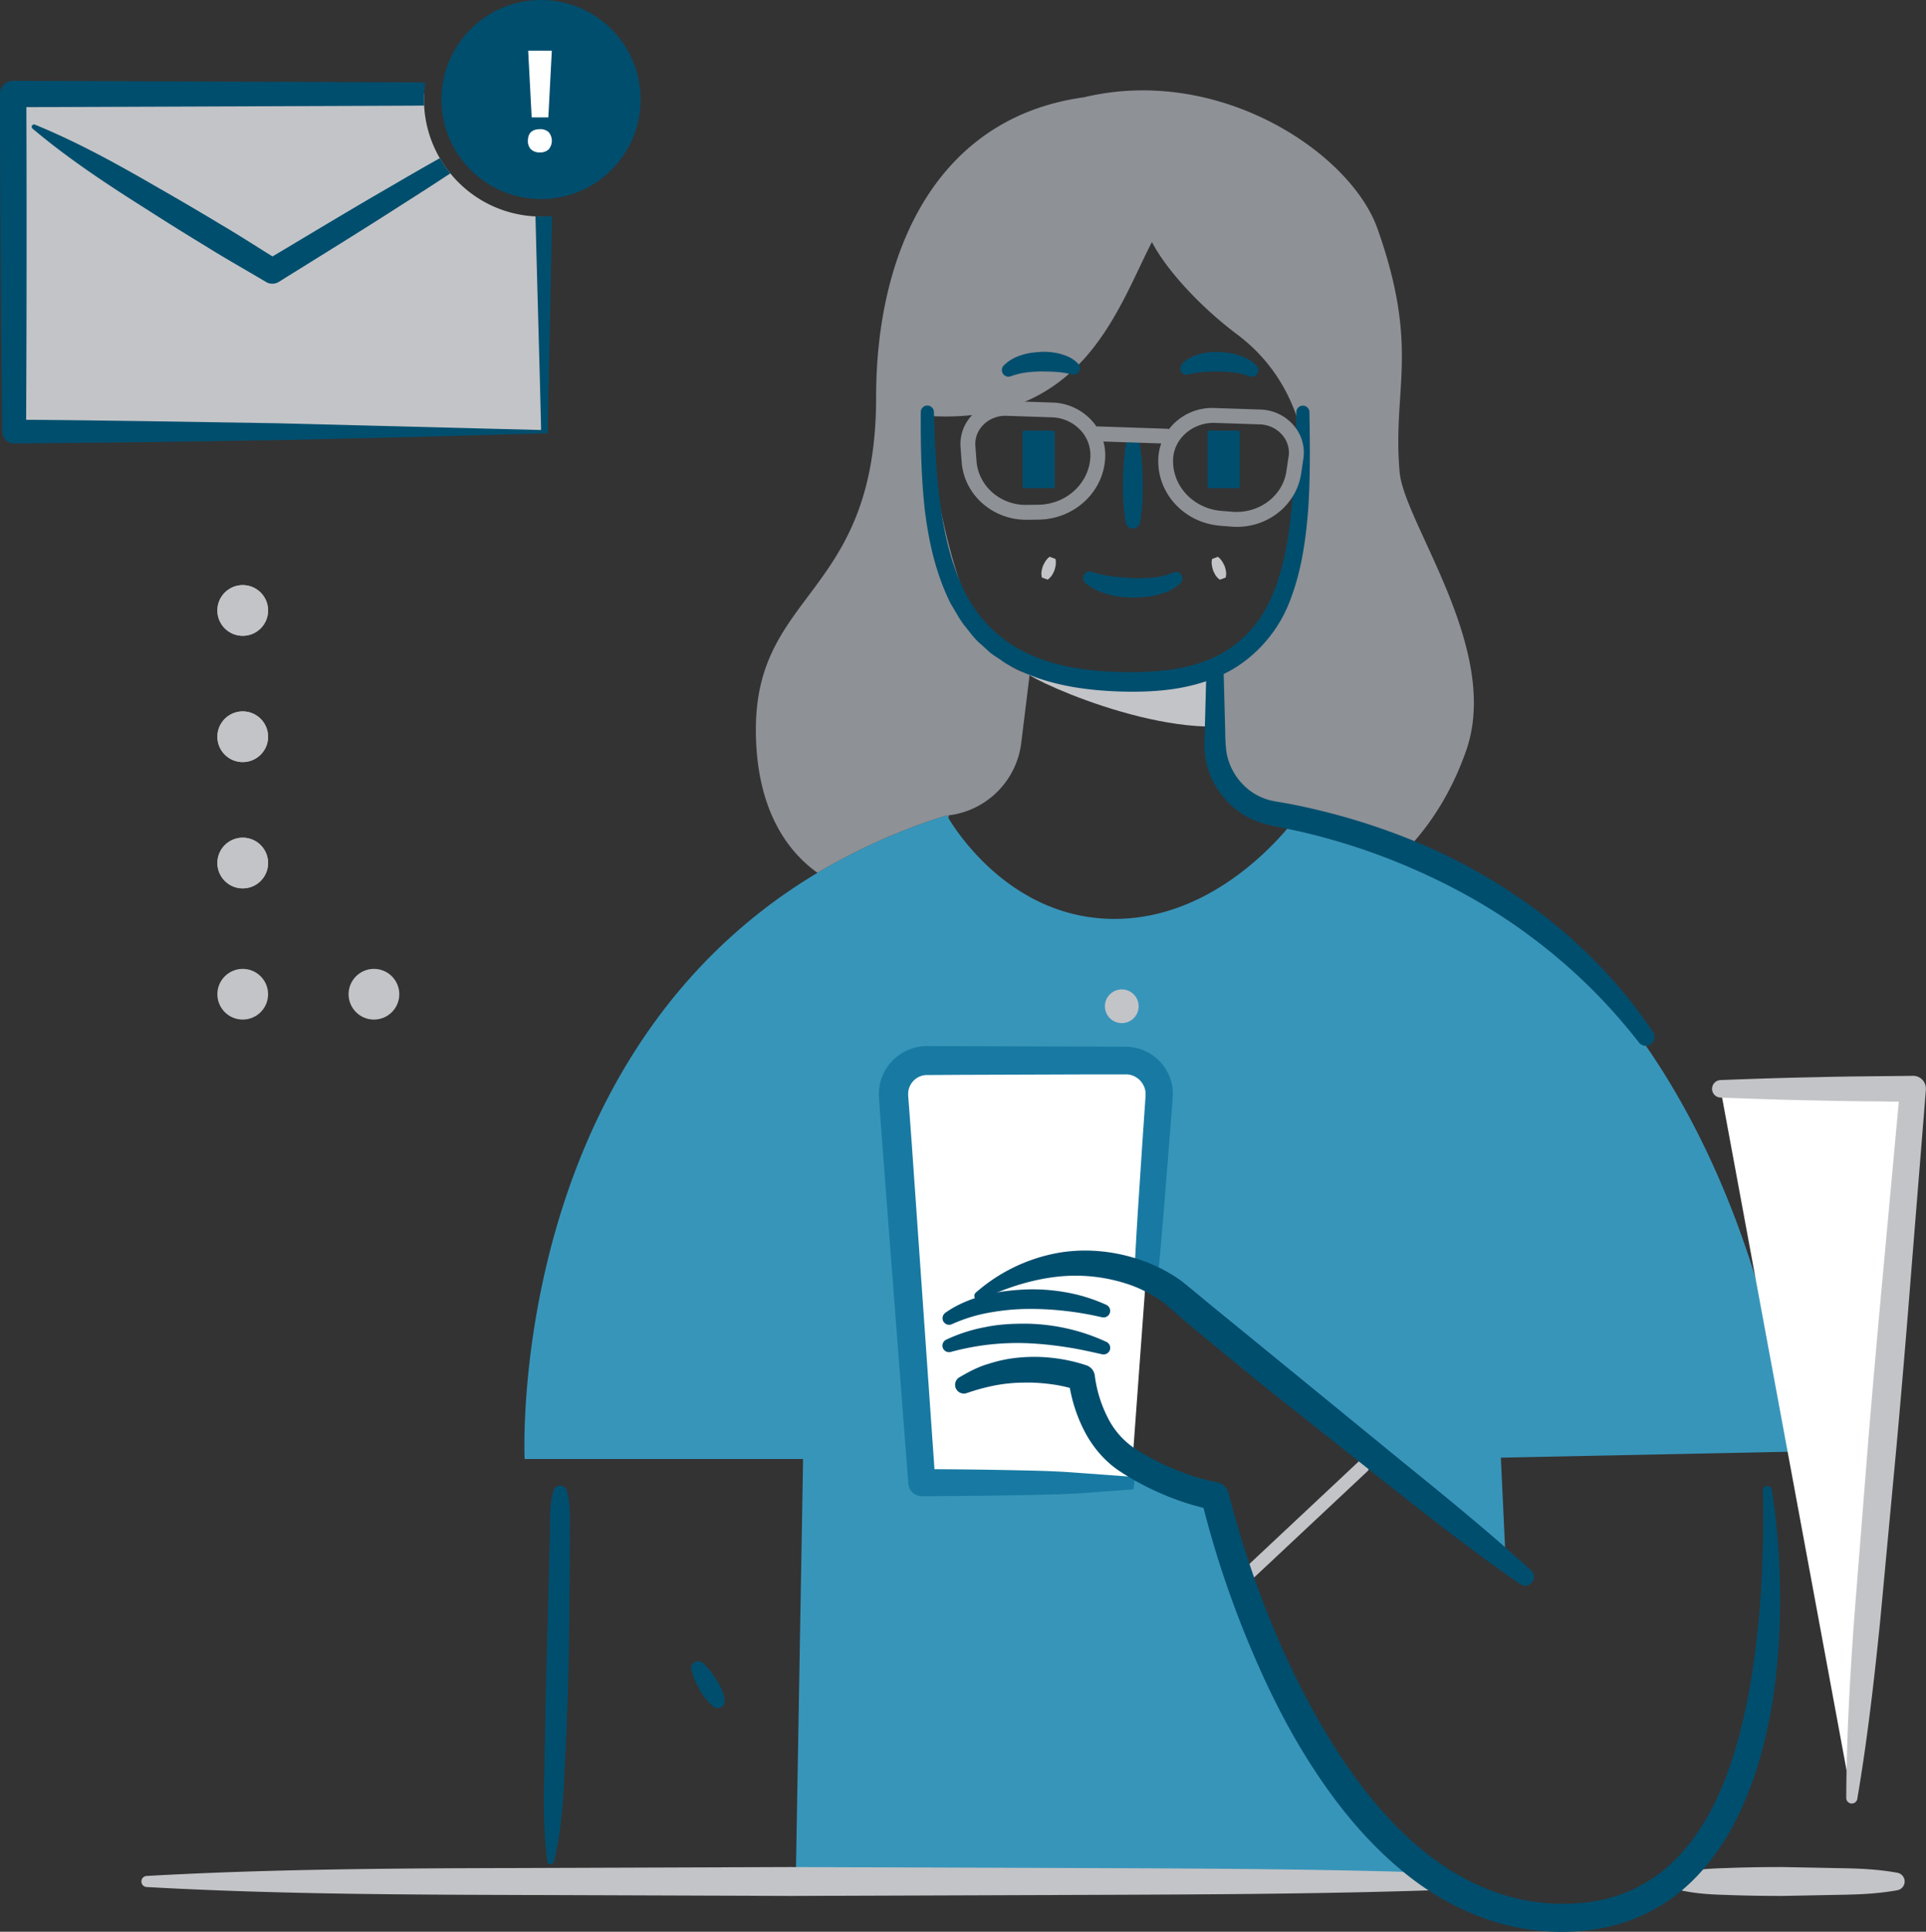 <svg viewBox="0 0 1418.83 1423.18" xmlns="http://www.w3.org/2000/svg"><rect x="0" y="0" width="1418.83" height="1423.18" fill="#333333" stroke="none"/><path d="m2762.77 1747.55a52.64 52.64 0 0 1 -45.16-50.33l-1.93-57.21s29-5.77 54.69-54.13c27.26-51.26 32.71-141.73-32.71-190.79-29.47-22.1-53.53-49.86-62.78-68.1-26.13 50.7-51.32 135.77-166.17 128.06 0 0 16.17 179.82 76.14 190.08l-6.25 50.87a61.3 61.3 0 0 1 -53.54 53.4v2.13c7.41 12.33 48.23 74.18 122.24 74.18 65.25 0 112-48.07 128.51-67.91v-8.41z" fill="none" transform="translate(-1826.28 -1148.71)"/><path d="m2525.07 1751.55v-2.13a61.3 61.3 0 0 0 53.54-53.4l6.24-50.88c-60-10.25-76.14-190.08-76.14-190.08 114.85 7.71 140-77.36 166.17-128.06 9.25 18.24 33.31 46 62.78 68.1 65.41 49.06 60 139.52 32.71 190.79-25.71 48.36-54.69 54.13-54.69 54.13l1.93 57.21a52.64 52.64 0 0 0 45.16 50.33l13 1.86v8.41c4.29-5.15 6.54-8.41 6.54-8.41a393.49 393.49 0 0 1 81.44 24c14.82-15.82 31.25-39.11 42.66-71.86 25.89-74.33-45.73-167.47-49.06-205.05-5.45-61.52 15.15-90.53-16.35-179.42-19.87-56-116.66-120.56-216.17-96.7-107.48 14.72-153.14 111.79-153.14 221 0 146.26-88.58 142.25-88.58 244.78 0 61 25.12 91.19 45.44 105.59a446.58 446.58 0 0 1 95.23-42.32s.47.75 1.29 2.11z" fill="#8e9196" transform="translate(-1826.28 -1148.71)"/><path d="m2552.32 2103.74c96.21-54.51 123.21-16.2 141.73 0 36.64 32.06 192.53 156.44 241.45 195.4l-3.58-76.51 214.84-4.42s-29.51-338.89-283-444.83a393.49 393.49 0 0 0 -81.44-24s-2.25 3.25-6.54 8.41c-16.51 19.83-63.26 67.91-128.51 67.91-74 0-114.84-61.85-122.24-74.18-.82-1.37-1.24-2.13-1.24-2.13a446.58 446.58 0 0 0 -95.23 42.32c-229.94 137.31-215.8 431.92-215.8 431.92h205.13l-5.49 316.16h483.86c-125.22-70.67-175-288.91-175-288.91s-32.71-5.45-65.41-27.26c-29-19.36-32.71-60-32.71-60s-44.5-4.2-81.77 5.45c-12.81 3.32-16.35-5.45-21.8-21.8s5.5-38.08 32.75-43.53z" fill="#3895ba" transform="translate(-1826.28 -1148.71)"/><path d="m2882.48 2528.43c-79-2.6-158-3.06-237.06-3.37l-237.06-.83-237.06.83c-79 .34-158 1.29-237.06 5.73a4.09 4.09 0 0 0 0 8.16c79 4.43 158 5.38 237.06 5.73l237.06.83 237.06-.83c79-.31 158-.77 237.06-3.37a6.45 6.45 0 0 0 0-12.89z" fill="#c3c4c7" transform="translate(-1826.28 -1148.71)"/><path d="m3224 2528.43c-14-2.56-28.09-3.16-42.13-3.37l-42.13-.83c-14 0-28.09.19-42.13.75-14 .38-28.09 1.33-42.13 5.81a4.28 4.28 0 0 0 0 8.16c14 4.48 28.09 5.43 42.13 5.81 14 .56 28.09.74 42.13.75l42.13-.83c14-.21 28.09-.81 42.13-3.37a6.55 6.55 0 0 0 0-12.89z" fill="#c3c4c7" transform="translate(-1826.28 -1148.71)"/><path d="m2659.4 2241h-154l-20.83-284.43a24.79 24.79 0 0 1 24.72-26.6h146.21a24.79 24.79 0 0 1 24.72 26.6z" fill="#fff" transform="translate(-1826.28 -1148.71)"/><path d="m2686.15 1938.25a34.81 34.81 0 0 0 -28.23-18.27c-3.32-.22-4.63-.09-6.93-.14l-18.7-.06-49.88-.17-68.58-.23c-2.31 0-3.58-.11-7 .09a35.42 35.42 0 0 0 -28.8 18.45 34.75 34.75 0 0 0 -4.31 17.18l.05 2.23.11 1.58.22 3.11.43 6.22 1.82 24.87 3.81 49.73 15.25 198.93v.1a10 10 0 0 0 10 9.16c26.8-.08 53.74-.38 80.56-.94 13.41-.26 26.84-.56 39.78-1.47l35.5-2.67.35-2.55c.49-3.63 1-7.29 1.47-10.94a37.2 37.2 0 0 1 -5.53-4.33l-.09-.09c0 2.82-.1 5.62-.15 8.45l-2.27-.17-39-2.86c-12.73-.91-25-1.22-37.22-1.47-21.4-.48-42.73-.76-64.13-.88l-13.25-189.83-3.47-49.76-1.83-24.87-.48-6.22-.24-3.11-.11-1.53v-.89a13.16 13.16 0 0 1 1.63-6.75 14 14 0 0 1 11.35-7.41l24.21-.15 49.88-.17 49.88-.17h24.25a14.54 14.54 0 0 1 11.91 7.6 13.9 13.9 0 0 1 1.8 7.08c.07.87-.22 3.68-.31 5.47l-.42 6.07-1.66 24.27-3.19 48.54q-1.61 25.18-2.83 50.51a52.36 52.36 0 0 1 16.74 7.76q2.54-26.23 4.72-52.67l4.1-51 2-25.47.49-6.37c.14-2.36.38-3.68.43-7a34 34 0 0 0 -4.13-16.79z" fill="#187aa2" transform="translate(-1826.28 -1148.71)"/><path d="m2721.3 1684v-38.73c-49.06 8.37-92.67 12.56-130.83 0s59.97 39.73 130.83 38.73z" fill="#c3c4c7" transform="translate(-1826.28 -1148.71)"/><rect fill="#004e6e" height="42.38" rx="1.23" width="23.74" x="753.3" y="317.25"/><path d="m2514.28 1452.33c.54 23.38 1.72 46.72 4.92 69.66s8.68 45.46 19.08 65.3a98.27 98.27 0 0 0 47.48 44c20.31 9 43.33 11.94 66.2 12.56 22.79.41 45.93-1 66.12-9.73 20.19-8.51 36-24.79 44.79-45.27 9-20.45 12.81-43.43 15-66.45s2.92-46.53 3.37-70a4.83 4.83 0 0 1 9.67 0c.38 23.56.7 47.22-.89 71-1.81 23.72-5.17 47.91-14.65 70.9s-28.37 43-51.63 52.82c-23.2 10.17-48.29 11.72-72.23 11.06-23.94-.82-48.57-4-71.41-14.15-5.63-2.69-11.36-5.18-16.43-9-2.59-1.77-5.27-3.43-7.77-5.32l-7-6.35c-4.93-4-8.37-9.34-12.42-14.11-3.77-5-6.58-10.57-9.86-15.84-11.08-22.2-16.32-46.18-19.16-69.87-2.58-23.78-3-47.53-2.86-71.19a4.83 4.83 0 0 1 9.66-.08z" fill="#004e6e" transform="translate(-1826.28 -1148.71)"/><path d="m2664.46 1467.71c2.4 11 3.19 22 3.59 33 .12 5.5.16 11-.19 16.5a127.19 127.19 0 0 1 -1.77 16.5 5.36 5.36 0 0 1 -10.52 0 127.19 127.19 0 0 1 -1.77-16.5c-.35-5.5-.31-11-.19-16.5.4-11 1.2-22 3.59-33a3.71 3.71 0 0 1 7.25 0z" fill="#004e6e" transform="translate(-1826.28 -1148.71)"/><rect fill="#004e6e" height="42.38" rx="1.23" width="23.74" x="889.57" y="317.25"/><path d="m2631.38 1570.25a71 71 0 0 0 14.19 3.07c5 .69 10.21 1 15.37 1.31a116.42 116.42 0 0 0 15.31-.51 44.78 44.78 0 0 0 13.49-3.26l.76-.35a4.82 4.82 0 0 1 5.42 7.79c-5.18 5.13-11.4 7.27-17.32 8.77s-12 1.79-18 1.91a70.58 70.58 0 0 1 -17.8-2.31c-5.81-1.71-11.76-3.81-16.95-8.47a4.84 4.84 0 0 1 4.78-8.19z" fill="#004e6e" transform="translate(-1826.28 -1148.71)"/><path d="m2697 1417c4.31-4.81 9.21-6.29 13.83-7.66a48.06 48.06 0 0 1 14.09-1.3c4.67.36 9.4.75 14 2.36a31.09 31.09 0 0 1 13 7.56 4.87 4.87 0 0 1 -5.18 8l-.62-.23a51.06 51.06 0 0 0 -10.28-2.49 95.78 95.78 0 0 0 -11.31-.81c-3.81 0-7.64.06-11.33.37a57.39 57.39 0 0 0 -9.72 1.43l-2 .44a4.65 4.65 0 0 1 -4.48-7.67z" fill="#004e6e" transform="translate(-1826.28 -1148.71)"/><path d="m2614.23 1424.17a57.39 57.39 0 0 0 -9.72-1.43c-3.69-.31-7.53-.33-11.33-.37a95.78 95.78 0 0 0 -11.31.81 51.06 51.06 0 0 0 -10.28 2.49l-.62.23a4.87 4.87 0 0 1 -5.19-8 31.09 31.09 0 0 1 13-7.56c4.58-1.62 9.31-2 14-2.36a48.06 48.06 0 0 1 14.09 1.3c4.62 1.37 9.52 2.85 13.83 7.66a4.65 4.65 0 0 1 -4.44 7.64z" fill="#004e6e" transform="translate(-1826.28 -1148.71)"/><path d="m1364.16 1325.02 45.11-522.87h-141.85" fill="#fff"/><path d="m3235.55 1941.3c-23.64.34-47.28.35-70.92 1-23.64.42-47.28 1.22-70.92 2.14a6.45 6.45 0 0 0 0 12.89c23.64.92 47.28 1.72 70.92 2.14 20.15.53 40.31.62 60.46.84l-11.09 120.38q-6.1 65.32-11.52 130.7l-10.35 130.8c-3.09 43.63-5.6 87.31-5.77 131.19a4.1 4.1 0 0 0 8.13.7c7.35-43.26 12.35-86.73 16.78-130.24l12.21-130.64q5.9-65.34 11-130.74l10.54-130.78v-.21-.88a9.43 9.43 0 0 0 -9.47-9.29z" fill="#c3c4c7" transform="translate(-1826.28 -1148.71)"/><circle cx="826.39" cy="741.36" fill="#c3c4c7" r="12.42"/><g transform="translate(-1826.28 -1148.71)"><path d="m2593.8 1574.18a12.23 12.23 0 0 1 -.24-4.45 25.47 25.47 0 0 1 1-4c1.19-2.46 2.34-4.93 5-6.84l4.26 1.61c.72 3.18 0 5.79-.77 8.42a24.66 24.66 0 0 1 -1.86 3.65 12.2 12.2 0 0 1 -3.12 3.18z" fill="#c3c4c7"/><path d="m2724.92 1575.79a12.18 12.18 0 0 1 -3.12-3.18 25.12 25.12 0 0 1 -1.86-3.65c-.73-2.63-1.49-5.24-.77-8.42l4.27-1.61c2.64 1.91 3.79 4.38 5 6.84a25 25 0 0 1 1 4 12.13 12.13 0 0 1 -.24 4.45z" fill="#c3c4c7"/><path d="m2743.11 2315.71a4.83 4.83 0 0 1 -3.3-8.36l87.22-81.77a4.84 4.84 0 0 1 6.61 7.06l-87.22 81.77a4.83 4.83 0 0 1 -3.31 1.3z" fill="#c3c4c7"/><path d="m2545.08 2101.06a125.37 125.37 0 0 1 56.42-28.47c21.26-4.66 43.94-2.79 64.74 4.26a115.64 115.64 0 0 1 29.76 15.15c4.91 3.75 8.45 6.83 12.32 10l11.64 9.63 47.07 38.43 94.24 77.06c31.53 25.56 63 51.23 93 78.65a6.46 6.46 0 0 1 -8 10.09c-33.49-23.13-65.51-48.11-97.35-73.32l-95.46-75.76-47.16-38.78-11.67-9.95c-3.85-3.38-7.94-7-11-9.49a95.64 95.64 0 0 0 -24.05-12.95 122.38 122.38 0 0 0 -55.28-6.21c-18.8 2.22-37.49 8.2-55.6 17a3.25 3.25 0 0 1 -3.57-5.36z" fill="#004e6e"/><path d="m2533.09 2163.39c6.82-4 14-7.83 21.79-10a100.8 100.8 0 0 1 23.65-4.64 117.36 117.36 0 0 1 24.06.49 120.35 120.35 0 0 1 24 5.34 9.2 9.2 0 0 1 6.19 7.54l.09.71a94.23 94.23 0 0 0 9.34 30.08 59.08 59.08 0 0 0 19.6 22.66 177.83 177.83 0 0 0 29.61 15.52 168.15 168.15 0 0 0 31.56 9.69 10.65 10.65 0 0 1 8.32 7.79v.07c16.77 65 42 129.39 77.53 186.2 17.91 28.27 38.7 54.83 64 75.84 25.1 21 55.08 35.86 87.08 39.55a143.06 143.06 0 0 0 47.68-2.1 108.49 108.49 0 0 0 42.23-20c25-19.46 41.23-49.43 51.67-80.72 10.55-31.51 16.18-65 19.71-98.63 1.83-16.85 2.92-33.83 3.39-50.85.8-17 .76-34.14.44-51.14v-.12a3.23 3.23 0 0 1 6.41-.58c5.64 34.33 7 69 5.74 103.84-1.51 34.76-6.37 69.75-17.26 103.56-11 33.41-28.25 67.07-57.71 90.42a128.82 128.82 0 0 1 -50 24.1 162.82 162.82 0 0 1 -54.73 2.81c-36.56-4-70.71-20.89-98.22-43.72-27.73-22.9-50-51-68.77-80.66s-33.92-61.37-47-93.67a735.68 735.68 0 0 1 -32.24-99.53l8.33 7.85a185.8 185.8 0 0 1 -36-11.23 197.91 197.91 0 0 1 -32.88-17.56c-11.47-7.69-20.3-18.69-26.12-30.37a112.43 112.43 0 0 1 -11.15-37.33l6.28 8.24a104.11 104.11 0 0 0 -19.61-4.4 128.85 128.85 0 0 0 -20.63-1.09 115.5 115.5 0 0 0 -20.53 2.11 150 150 0 0 0 -20.14 5.47l-.47.15a6.45 6.45 0 0 1 -5.29-11.68z" fill="#004e6e"/><path d="m2523.37 2135.67a118.16 118.16 0 0 1 29-9.29c10-2.08 20.21-2.52 30.35-2.46a146.29 146.29 0 0 1 30.13 3.66 142.35 142.35 0 0 1 28.53 9.76 4.86 4.86 0 0 1 2.29 6.48 4.91 4.91 0 0 1 -5.49 2.64c-9.34-2.1-18.57-4.16-27.89-5.48a251.6 251.6 0 0 0 -28-2.72 189.83 189.83 0 0 0 -28 1.12 192.8 192.8 0 0 0 -27.58 5.34 4.85 4.85 0 0 1 -6-3.37 4.9 4.9 0 0 1 2.66-5.68z" fill="#004e6e"/><path d="m2522.58 2115.95c8.63-6.12 18.44-10.11 28.41-12.81 10-2.86 20.28-3.91 30.52-4.42a139.76 139.76 0 0 1 30.62 2.2 122.15 122.15 0 0 1 29.22 9.16 4.86 4.86 0 0 1 -3.14 9.13h-.06a235.65 235.65 0 0 0 -28-4.79 226.59 226.59 0 0 0 -28.2-1.34 167.91 167.91 0 0 0 -27.92 2.88 116.14 116.14 0 0 0 -26.44 8.3l-.14.06a4.85 4.85 0 0 1 -4.83-8.35z" fill="#004e6e"/><path d="m2779.49 1462.34a33.5 33.5 0 0 0 -24.67-11.9l-33.45-1.12a40.19 40.19 0 0 0 -33.94 15.56 5.48 5.48 0 0 0 -1.6-.3l-51.75-1.74h-.15a39.29 39.29 0 0 0 -3.72-4.66 40.79 40.79 0 0 0 -28.72-12.9l-33.45-1.12a34 34 0 0 0 -25.47 10.21 30.73 30.73 0 0 0 -8.67 23.82l.83 11c1.79 23.92 22.64 42.46 47.59 42.46h.61l8.33-.1c26.65-.34 48.26-20.59 49.21-46.1a37.41 37.41 0 0 0 -1.36-11.46l42.61 1.43a38.06 38.06 0 0 0 -2.16 11.31c-.93 25.53 19.13 47.2 45.71 49.32l8.3.66c1.33.11 2.66.16 4 .16 23.49 0 43.83-16.59 47.22-39.22l1.63-10.9a30.56 30.56 0 0 0 -6.93-24.41zm-149.95 22.66c-.73 19.68-17.6 35.31-38.41 35.58l-8.33.1c-19.58.45-35.8-14-37.16-32.34l-.83-11a19.88 19.88 0 0 1 5.65-15.42 22.71 22.71 0 0 1 16.4-6.87h.81l33.46 1.12a29.87 29.87 0 0 1 21.08 9.43 26.8 26.8 0 0 1 7.33 19.4zm146 .08-1.63 10.9c-2.73 18.26-20.12 31.16-39.5 29.79l-8.3-.66c-20.71-1.66-36.37-18.36-35.64-38 .57-15.35 14.48-27.18 30.51-26.85l33.46 1.12a22.58 22.58 0 0 1 16.62 8 19.79 19.79 0 0 1 4.51 15.71z" fill="#8e9196"/><path d="m2243.77 2246.8c3.43 11.43 2.06 22.86 2.33 34.27l-.19 34.23c-.27 22.82-.26 45.63-1 68.44-.54 22.81-1.48 45.6-2.61 68.4s-2.34 45.63-8 68.21a2.46 2.46 0 0 1 -3 1.79 2.49 2.49 0 0 1 -1.84-2.08c-3-22.94-2.72-45.65-2.15-68.42l1.34-68.3 1.84-68.3.8-34.14c.55-11.38-.67-22.74 2.8-34.11a5 5 0 0 1 6.28-3.38 5.14 5.14 0 0 1 3.4 3.39z" fill="#004e6e"/><path d="m2343.87 2373.8a41.13 41.13 0 0 1 5.58 5.92c1.82 2 3 4.35 4.6 6.51a45.22 45.22 0 0 1 3.79 7 35.9 35.9 0 0 1 2.38 7.84 5.23 5.23 0 0 1 -8.29 5 35.81 35.81 0 0 1 -5.79-5.79 45.35 45.35 0 0 1 -4.39-6.63c-1.17-2.38-2.66-4.58-3.57-7.12a41.13 41.13 0 0 1 -2.59-7.71 5.1 5.1 0 0 1 8.29-5z" fill="#004e6e"/><path d="m2727.75 1645.85.75 28.24.38 14.12a120.15 120.15 0 0 0 .71 13.2c2 15.9 13.22 30.1 27.92 35.49a40.32 40.32 0 0 0 5.59 1.69l2.86.58 3.53.59q7.11 1.16 14.16 2.66 14.1 3 28 6.75a485.71 485.71 0 0 1 54.55 18.38 422.47 422.47 0 0 1 99.69 57.5c30.18 23.9 57 52.17 78.16 84.14a6.45 6.45 0 0 1 -10.47 7.52 409.84 409.84 0 0 0 -78.72-77.28c-29.37-22.2-61.91-40-95.95-54.14a467.06 467.06 0 0 0 -52.26-18.15q-13.32-3.77-26.85-6.74l-13.54-2.82-3.42-.67-4-.94a58.06 58.06 0 0 1 -7.84-2.63c-20.55-8.34-35.26-28.44-37.17-50.11a72.66 72.66 0 0 1 -.25-7.95l.19-7.06.38-14.12.75-28.24a6.45 6.45 0 0 1 12.89 0z" fill="#004e6e"/></g><circle cx="178.81" cy="635.82" fill="#c3c4c7" r="18.68"/><circle cx="178.81" cy="542.78" fill="#c3c4c7" r="18.68"/><circle cx="178.81" cy="449.75" fill="#c3c4c7" r="18.68"/><circle cx="178.81" cy="635.82" fill="#c3c4c7" r="18.68"/><circle cx="178.81" cy="732.48" fill="#c3c4c7" r="18.68"/><circle cx="275.47" cy="732.48" fill="#c3c4c7" r="18.68"/><circle cx="178.81" cy="542.78" fill="#c3c4c7" r="18.68"/><circle cx="178.81" cy="449.75" fill="#c3c4c7" r="18.68"/><path d="m2220.75 1308.14a86.1 86.1 0 0 1 -62.75-31.74q-2.15-2.64-4.09-5.44t-3.65-5.74a85.87 85.87 0 0 1 -11.52-38.67q-.12-2.25-.12-4.52c0-1.34 0-2.67.11-4h-302.73l.78 248.72h390.53l-.5-158.53c-.65 0-1.31 0-2 0-1.33.03-2.7-.01-4.06-.08z" fill="#c3c4c7" transform="translate(-1826.28 -1148.71)"/><circle cx="398.57" cy="73.33" fill="#004e6e" r="73.33"/><path d="m2138.76 1226.56-9.86.1-97.63.37-185.52.7q.48 115.17-.18 230.34c29.1.14 58.21.59 87.37 1l96.54 1.53 195.43 5v-1.18c-1.27-52.74-2.84-104.69-4.13-156.2a86.33 86.33 0 0 1 -82.02-81.66z" fill="none" transform="translate(-1826.28 -1148.71)"/><path d="m2220.75 1308.14c1.29 51.5 2.86 103.46 4.13 156.2v1.18l-195.43-5-96.54-1.53c-29.17-.38-58.28-.84-87.37-1q.57-115.17.18-230.34l185.52-.7 97.63-.37 9.86-.1q-.12-2.25-.12-4.52a86.52 86.52 0 0 1 .92-12.49l-10.66-.1-97.63-.37-195.27-.74h-.05a9.68 9.68 0 0 0 -9.67 9.7v.05q.2 124.36 1.76 248.72v.15a8.66 8.66 0 0 0 8.74 8.57l99.11-1 98.73-1.53 97.72-2.3 96.19-2.69h1.24c1-52.68 2.23-106.15 3.2-160.09-2.67.25-5.38.39-8.12.39-1.34.02-2.71-.02-4.07-.09z" fill="#004e6e" transform="translate(-1826.28 -1148.71)"/><path d="m2031.68 1340.54-4.69-2.91-4.91 2.93z" fill="#004e6e" transform="translate(-1826.28 -1148.71)"/><path d="m2215.17 1252.44q0-4.23 2.27-6.39t6.59-2.16a8.92 8.92 0 0 1 6.47 2.21 9.78 9.78 0 0 1 0 12.61 8.76 8.76 0 0 1 -6.5 2.29 9 9 0 0 1 -6.54-2.24 8.38 8.38 0 0 1 -2.29-6.32zm15.05-17.22h-12.28l-2.57-49.18h17.42z" fill="#fff" transform="translate(-1826.28 -1148.71)"/><path d="m2027 1337.63c-13-8.08-25.81-16.38-39-24.09q-22-13.29-44.3-26c-29.62-17.2-59.59-33.84-91.66-47a1.74 1.74 0 0 0 -1.78 2.94c26.51 22.33 55.14 41.18 84.11 59.46q21.62 13.89 43.58 27.21c14.51 9.1 29.46 17.46 44.18 26.22l.15.09a9.09 9.09 0 0 0 9.45-.11c30.8-19.23 61.76-38.2 92.26-57.92q17.14-10.82 34.05-22a86.59 86.59 0 0 1 -7.75-11.18q-17.34 9.74-34.47 19.82c-29.84 17.15-59.27 35-88.82 52.59" fill="#004e6e" transform="translate(-1826.28 -1148.71)"/></svg>
